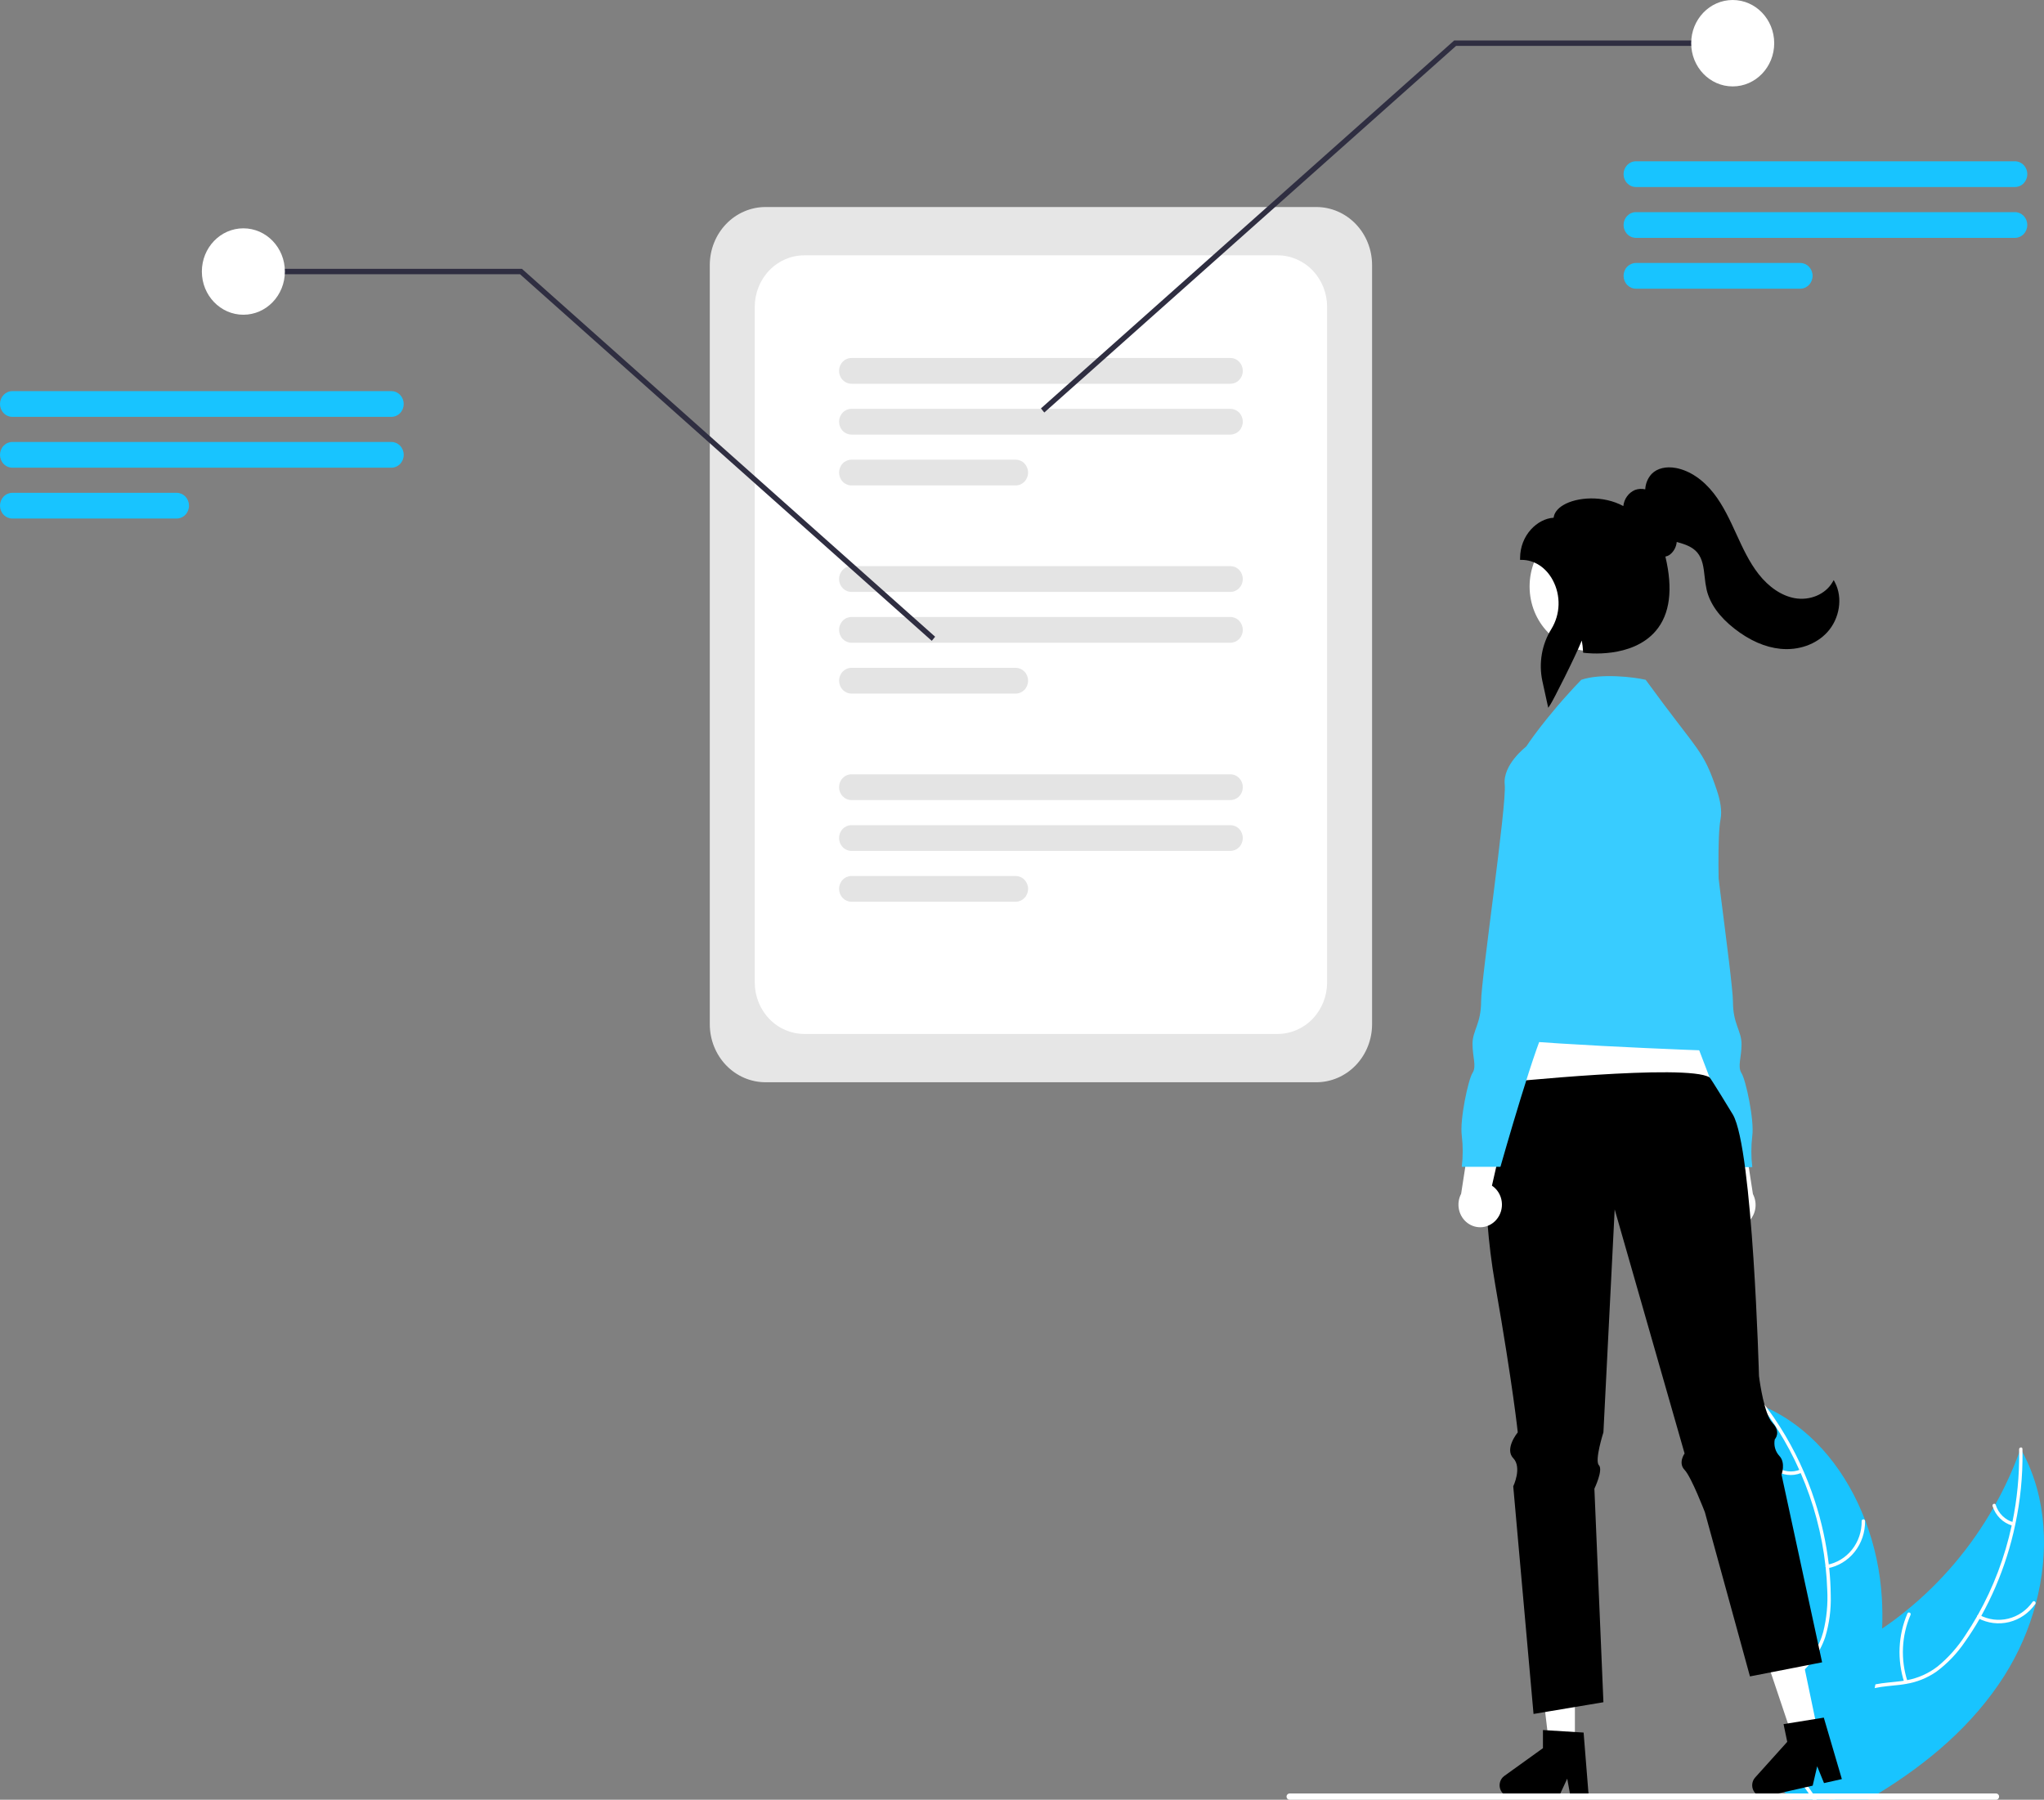 <svg width="662" height="583" viewBox="0 0 662 583" fill="none" xmlns="http://www.w3.org/2000/svg">
<rect x="0" y="0" width="662" height="583" fill="#808080" stroke="none"/>
<g clip-path="url(#clip0_119_1453)">
<path d="M426.345 350.584H247.919C243.137 350.579 238.553 348.599 235.171 345.078C231.79 341.558 229.888 336.785 229.883 331.807V85.84C229.888 80.861 231.79 76.088 235.171 72.568C238.553 69.048 243.137 67.068 247.919 67.062H426.345C431.127 67.068 435.712 69.048 439.093 72.568C442.474 76.088 444.376 80.861 444.382 85.84V331.807C444.376 336.785 442.474 341.558 439.093 345.078C435.712 348.599 431.127 350.579 426.345 350.584Z" fill="#E6E6E6"/>
<path d="M413.803 334.935H260.46C256.215 334.93 252.144 333.172 249.142 330.046C246.14 326.92 244.451 322.683 244.446 318.262V99.385C244.451 94.965 246.14 90.727 249.142 87.601C252.144 84.476 256.215 82.717 260.46 82.712H413.803C418.049 82.717 422.119 84.476 425.121 87.601C428.124 90.727 429.812 94.965 429.817 99.385V318.262C429.812 322.683 428.124 326.92 425.121 330.046C422.119 333.172 418.049 334.93 413.803 334.935Z" fill="white"/>
<path d="M398.507 124.308H275.758C275.232 124.308 274.711 124.201 274.224 123.992C273.738 123.783 273.296 123.476 272.924 123.089C272.551 122.702 272.256 122.242 272.054 121.736C271.853 121.23 271.749 120.688 271.749 120.14C271.749 119.592 271.853 119.05 272.054 118.544C272.256 118.038 272.551 117.578 272.924 117.191C273.296 116.804 273.738 116.497 274.224 116.288C274.711 116.079 275.232 115.971 275.758 115.972H398.507C399.033 115.971 399.554 116.079 400.04 116.288C400.527 116.497 400.969 116.804 401.341 117.191C401.713 117.578 402.009 118.038 402.21 118.544C402.412 119.05 402.516 119.592 402.516 120.14C402.516 120.688 402.412 121.23 402.21 121.736C402.009 122.242 401.713 122.702 401.341 123.089C400.969 123.476 400.527 123.783 400.04 123.992C399.554 124.201 399.033 124.308 398.507 124.308Z" fill="#E4E4E4"/>
<path d="M398.507 140.777H275.758C274.697 140.777 273.678 140.338 272.927 139.556C272.177 138.774 271.755 137.714 271.755 136.609C271.755 135.503 272.177 134.443 272.927 133.662C273.678 132.88 274.697 132.441 275.758 132.441H398.507C399.569 132.441 400.587 132.88 401.338 133.662C402.088 134.443 402.51 135.503 402.51 136.609C402.51 137.714 402.088 138.774 401.338 139.556C400.587 140.338 399.569 140.777 398.507 140.777Z" fill="#E4E4E4"/>
<path d="M328.967 157.246H275.758C274.697 157.246 273.678 156.807 272.927 156.025C272.177 155.243 271.755 154.183 271.755 153.078C271.755 151.972 272.177 150.912 272.927 150.13C273.678 149.349 274.697 148.91 275.758 148.91H328.967C330.029 148.91 331.047 149.349 331.798 150.13C332.548 150.912 332.97 151.972 332.97 153.078C332.97 154.183 332.548 155.243 331.798 156.025C331.047 156.807 330.029 157.246 328.967 157.246Z" fill="#E4E4E4"/>
<path d="M398.507 191.738H275.758C275.232 191.739 274.711 191.631 274.224 191.422C273.738 191.213 273.296 190.906 272.924 190.519C272.551 190.132 272.256 189.672 272.054 189.166C271.853 188.66 271.749 188.118 271.749 187.57C271.749 187.022 271.853 186.48 272.054 185.974C272.256 185.468 272.551 185.008 272.924 184.621C273.296 184.234 273.738 183.927 274.224 183.718C274.711 183.509 275.232 183.402 275.758 183.402H398.507C399.033 183.402 399.554 183.509 400.04 183.718C400.527 183.927 400.969 184.234 401.341 184.621C401.713 185.008 402.009 185.468 402.21 185.974C402.412 186.48 402.516 187.022 402.516 187.57C402.516 188.118 402.412 188.66 402.21 189.166C402.009 189.672 401.713 190.132 401.341 190.519C400.969 190.906 400.527 191.213 400.04 191.422C399.554 191.631 399.033 191.739 398.507 191.738Z" fill="#E4E4E4"/>
<path d="M398.507 208.207H275.758C274.697 208.207 273.678 207.767 272.927 206.986C272.177 206.204 271.755 205.144 271.755 204.039C271.755 202.933 272.177 201.873 272.927 201.091C273.678 200.31 274.697 199.871 275.758 199.871H398.507C399.569 199.871 400.587 200.31 401.338 201.091C402.088 201.873 402.51 202.933 402.51 204.039C402.51 205.144 402.088 206.204 401.338 206.986C400.587 207.767 399.569 208.207 398.507 208.207Z" fill="#E4E4E4"/>
<path d="M328.966 224.676H275.757C274.697 224.674 273.68 224.234 272.93 223.453C272.181 222.671 271.76 221.612 271.76 220.508C271.76 219.403 272.181 218.344 272.93 217.563C273.68 216.781 274.697 216.341 275.757 216.34H328.966C330.028 216.34 331.046 216.779 331.797 217.561C332.548 218.342 332.969 219.402 332.969 220.508C332.969 221.613 332.548 222.673 331.797 223.455C331.046 224.237 330.028 224.676 328.966 224.676Z" fill="#E4E4E4"/>
<path d="M398.507 259.168H275.758C275.232 259.168 274.711 259.061 274.224 258.852C273.738 258.643 273.296 258.336 272.924 257.949C272.551 257.562 272.256 257.102 272.054 256.596C271.853 256.09 271.749 255.548 271.749 255C271.749 254.452 271.853 253.91 272.054 253.403C272.256 252.897 272.551 252.438 272.924 252.051C273.296 251.664 273.738 251.357 274.224 251.148C274.711 250.938 275.232 250.831 275.758 250.832H398.507C399.033 250.831 399.554 250.938 400.04 251.148C400.527 251.357 400.969 251.664 401.341 252.051C401.713 252.438 402.009 252.897 402.21 253.403C402.412 253.91 402.516 254.452 402.516 255C402.516 255.548 402.412 256.09 402.21 256.596C402.009 257.102 401.713 257.562 401.341 257.949C400.969 258.336 400.527 258.643 400.04 258.852C399.554 259.061 399.033 259.168 398.507 259.168Z" fill="#E4E4E4"/>
<path d="M398.507 275.637H275.758C274.697 275.637 273.678 275.198 272.927 274.416C272.177 273.634 271.755 272.574 271.755 271.469C271.755 270.363 272.177 269.303 272.927 268.522C273.678 267.74 274.697 267.301 275.758 267.301H398.507C399.569 267.301 400.587 267.74 401.338 268.522C402.088 269.303 402.51 270.363 402.51 271.469C402.51 272.574 402.088 273.634 401.338 274.416C400.587 275.198 399.569 275.637 398.507 275.637Z" fill="#E4E4E4"/>
<path d="M328.967 292.105H275.758C274.697 292.105 273.678 291.666 272.927 290.885C272.177 290.103 271.755 289.043 271.755 287.938C271.755 286.832 272.177 285.772 272.927 284.99C273.678 284.209 274.697 283.77 275.758 283.77H328.967C330.029 283.77 331.047 284.209 331.798 284.99C332.548 285.772 332.97 286.832 332.97 287.938C332.97 289.043 332.548 290.103 331.798 290.885C331.047 291.666 330.029 292.105 328.967 292.105Z" fill="#E4E4E4"/>
<path d="M301.775 207.59L168.415 88.833H78.821V87.084H169.036L302.867 206.261L301.775 207.59Z" fill="#2F2E41"/>
<path d="M78.822 101.955C86.246 101.955 92.265 95.689 92.265 87.959C92.265 80.229 86.246 73.963 78.822 73.963C71.397 73.963 65.378 80.229 65.378 87.959C65.378 95.689 71.397 101.955 78.822 101.955Z" fill="white"/>
<path d="M126.752 135.036H4.003C3.478 135.036 2.957 134.928 2.471 134.719C1.986 134.51 1.544 134.203 1.173 133.816C0.801 133.429 0.506 132.969 0.305 132.463C0.104 131.958 0 131.416 0 130.868C0 130.321 0.104 129.779 0.305 129.274C0.506 128.768 0.801 128.308 1.173 127.921C1.544 127.534 1.986 127.227 2.471 127.018C2.957 126.808 3.478 126.701 4.003 126.701H126.752C127.277 126.701 127.798 126.808 128.284 127.018C128.769 127.227 129.211 127.534 129.583 127.921C129.954 128.308 130.249 128.768 130.45 129.274C130.651 129.779 130.755 130.321 130.755 130.868C130.755 131.416 130.651 131.958 130.45 132.463C130.249 132.969 129.954 133.429 129.583 133.816C129.211 134.203 128.769 134.51 128.284 134.719C127.798 134.928 127.277 135.036 126.752 135.036Z" fill="#18C4FF"/>
<path d="M126.752 151.505H4.003C2.942 151.505 1.923 151.066 1.173 150.284C0.422 149.503 0 148.442 0 147.337C0 146.232 0.422 145.171 1.173 144.39C1.923 143.608 2.942 143.169 4.003 143.169H126.752C127.814 143.169 128.832 143.608 129.583 144.39C130.334 145.171 130.755 146.232 130.755 147.337C130.755 148.442 130.334 149.503 129.583 150.284C128.832 151.066 127.814 151.505 126.752 151.505Z" fill="#18C4FF"/>
<path d="M57.212 167.974H4.003C2.942 167.974 1.923 167.535 1.173 166.753C0.422 165.972 0 164.912 0 163.806C0 162.701 0.422 161.641 1.173 160.859C1.923 160.077 2.942 159.638 4.003 159.638H57.212C58.274 159.638 59.292 160.077 60.043 160.859C60.794 161.641 61.215 162.701 61.215 163.806C61.215 164.912 60.794 165.972 60.043 166.753C59.292 167.535 58.274 167.974 57.212 167.974Z" fill="#18C4FF"/>
<path d="M337.132 132.298L470.963 13.121H561.178V14.87H471.584L338.224 133.628L337.132 132.298Z" fill="#2F2E41"/>
<path d="M561.178 27.992C568.603 27.992 574.622 21.726 574.622 13.996C574.622 6.266 568.603 0 561.178 0C553.753 0 547.734 6.266 547.734 13.996C547.734 21.726 553.753 27.992 561.178 27.992Z" fill="white"/>
<path d="M652.588 60.583H529.839C529.313 60.583 528.792 60.476 528.305 60.267C527.819 60.058 527.377 59.751 527.005 59.364C526.632 58.977 526.337 58.517 526.135 58.011C525.934 57.505 525.83 56.963 525.83 56.415C525.83 55.867 525.934 55.325 526.135 54.819C526.337 54.312 526.632 53.853 527.005 53.466C527.377 53.079 527.819 52.772 528.305 52.563C528.792 52.353 529.313 52.246 529.839 52.247H652.588C653.114 52.246 653.635 52.353 654.121 52.563C654.608 52.772 655.05 53.079 655.422 53.466C655.794 53.853 656.09 54.312 656.291 54.819C656.493 55.325 656.597 55.867 656.597 56.415C656.597 56.963 656.493 57.505 656.291 58.011C656.09 58.517 655.794 58.977 655.422 59.364C655.05 59.751 654.608 60.058 654.121 60.267C653.635 60.476 653.114 60.583 652.588 60.583Z" fill="#18C4FF"/>
<path d="M652.587 77.052H529.838C528.777 77.052 527.758 76.613 527.008 75.831C526.257 75.049 525.835 73.989 525.835 72.884C525.835 71.778 526.257 70.718 527.008 69.937C527.758 69.155 528.777 68.716 529.838 68.716H652.587C653.113 68.716 653.633 68.824 654.119 69.033C654.605 69.243 655.046 69.55 655.418 69.937C655.79 70.324 656.084 70.783 656.286 71.289C656.487 71.794 656.59 72.337 656.59 72.884C656.59 73.431 656.487 73.973 656.286 74.479C656.084 74.984 655.79 75.444 655.418 75.831C655.046 76.218 654.605 76.525 654.119 76.734C653.633 76.944 653.113 77.052 652.587 77.052Z" fill="#18C4FF"/>
<path d="M583.047 93.52H529.838C528.777 93.52 527.758 93.081 527.007 92.3C526.257 91.518 525.835 90.458 525.835 89.353C525.835 88.247 526.257 87.187 527.007 86.405C527.758 85.624 528.777 85.185 529.838 85.185H583.047C584.109 85.185 585.127 85.624 585.878 86.405C586.629 87.187 587.05 88.247 587.05 89.353C587.05 90.458 586.629 91.518 585.878 92.3C585.127 93.081 584.109 93.52 583.047 93.52Z" fill="#18C4FF"/>
<path d="M556.352 395.246C555.66 394.462 555.142 393.53 554.833 392.515C554.525 391.5 554.434 390.427 554.567 389.372C554.7 388.316 555.053 387.304 555.603 386.406C556.152 385.508 556.884 384.747 557.747 384.175L552.015 358.997L564.146 363.611L567.729 386.814C568.556 388.386 568.799 390.219 568.414 391.966C568.028 393.713 567.041 395.252 565.638 396.291C564.236 397.331 562.516 397.798 560.804 397.606C559.093 397.413 557.509 396.573 556.352 395.246Z" fill="white"/>
<path d="M527.179 289.734L532.047 302.768C532.047 302.768 529.961 315.802 533.438 318.699C536.916 321.595 535.525 321.595 535.525 323.767C535.645 325.326 536.078 326.84 536.797 328.213C537.516 329.585 538.505 330.784 539.698 331.733C542.48 333.905 555 378.076 555 378.076H567.52C567.115 374.71 567.115 371.305 567.52 367.939C568.215 362.87 565.433 349.836 564.042 347.663C562.651 345.491 564.042 342.595 564.042 338.25C564.042 333.905 561.26 331.733 561.26 324.492C561.26 317.25 552.913 260.769 553.609 254.252C554.304 247.735 546.654 241.942 546.654 241.942H539.698L527.179 289.734Z" fill="#38CCFF"/>
<path d="M497.72 317.38L486.148 371.145L560.302 366.342L540.139 313.54L497.72 317.38Z" fill="white"/>
<path d="M659.359 519.452C657.151 527.761 653.705 535.657 649.145 542.853C638.955 558.893 624.373 571.159 608.345 580.977C607.235 581.666 606.108 582.337 604.982 583H593.739L593.347 582.065V582.056L592.89 580.977L592.832 580.849L592.808 580.977L592.359 583H586.84C586.382 582.328 585.933 581.657 585.492 580.977C584.847 579.982 584.227 578.979 583.639 577.959C582.601 576.175 581.674 574.324 580.863 572.417C580.765 572.205 580.683 571.992 580.602 571.78L580.969 571.363L579.442 564.41L582.512 563.883L579.148 553.079C579.271 552.679 579.41 552.28 579.557 551.88C581.443 546.908 584.986 543.193 589.191 540.073C593.518 536.852 598.556 534.268 603.185 531.582C605.357 530.315 607.496 528.981 609.578 527.569V527.561C612.24 525.767 614.823 523.849 617.327 521.806C617.369 521.778 617.41 521.747 617.449 521.713C617.484 521.687 617.517 521.659 617.547 521.628C628.772 512.498 638.271 501.277 645.56 488.536C645.562 488.536 645.563 488.536 645.564 488.535C645.565 488.535 645.566 488.534 645.566 488.534C645.567 488.533 645.568 488.532 645.568 488.531C645.568 488.53 645.569 488.529 645.569 488.528C645.813 488.12 646.042 487.711 646.271 487.295V487.286C649.256 481.941 651.825 476.356 653.954 470.583V470.575C654.117 470.15 654.264 469.725 654.419 469.3C654.631 469.674 654.835 470.048 655.031 470.422C655.032 470.422 655.034 470.422 655.035 470.422C655.036 470.423 655.036 470.423 655.037 470.424C655.038 470.425 655.039 470.426 655.039 470.427C655.039 470.428 655.04 470.429 655.04 470.43C662.959 485.178 663.711 502.944 659.359 519.452Z" fill="#18C4FF"/>
<path d="M655.039 470.43C655.119 478.301 654.333 486.156 652.696 493.84C651.961 497.357 651.045 500.83 649.953 504.245C647.832 510.925 645.061 517.362 641.682 523.455C641.494 523.787 641.315 524.11 641.119 524.433V524.441C639.674 526.976 638.108 529.433 636.424 531.803C633.876 535.577 630.728 538.872 627.116 541.544C624.166 543.574 620.829 544.916 617.335 545.48C616.682 545.607 616.012 545.701 615.334 545.786C612.632 546.117 609.839 546.245 607.161 546.84C605.805 547.119 604.484 547.561 603.226 548.157C598.915 550.24 596.49 554.601 595.429 559.259C595.241 560.075 595.094 560.899 594.98 561.724C594.09 568.057 595.069 574.636 594.563 580.977C594.506 581.649 594.433 582.329 594.343 583H593.739L593.347 582.065V582.057C593.387 581.7 593.42 581.343 593.453 580.977C593.649 577.861 593.673 574.737 593.526 571.618C593.494 570.216 593.469 568.805 593.486 567.394C593.502 566.263 593.543 565.132 593.624 564.01V564.002C593.681 563.305 593.747 562.616 593.837 561.928C594.096 559.82 594.595 557.751 595.323 555.765C596.033 553.719 597.151 551.852 598.603 550.288C600.055 548.723 601.809 547.496 603.749 546.687C604.934 546.224 606.155 545.869 607.398 545.624C610.133 545.08 612.958 544.944 615.71 544.587C616.004 544.553 616.298 544.511 616.584 544.46C616.951 544.4 617.31 544.332 617.669 544.264C621.27 543.599 624.67 542.065 627.598 539.784C631.077 536.917 634.102 533.497 636.563 529.652C637.902 527.655 639.175 525.614 640.359 523.515C640.359 523.514 640.359 523.513 640.36 523.512C640.36 523.511 640.361 523.51 640.362 523.509C640.362 523.508 640.363 523.507 640.364 523.507C640.365 523.507 640.366 523.506 640.367 523.506C640.425 523.404 640.482 523.311 640.539 523.209L640.547 523.192C645.625 514.157 649.332 504.36 651.537 494.146C651.61 493.772 651.692 493.398 651.774 493.024C653.289 485.65 654.02 478.124 653.954 470.583V470.575C653.954 470.218 653.945 469.869 653.937 469.512C653.921 468.781 655.007 468.62 655.023 469.351C655.031 469.708 655.039 470.065 655.031 470.422C655.032 470.422 655.033 470.422 655.034 470.422C655.035 470.423 655.036 470.424 655.037 470.424C655.038 470.425 655.038 470.426 655.039 470.427C655.039 470.428 655.039 470.429 655.039 470.43Z" fill="white"/>
<path d="M640.653 524.203C643.764 525.848 647.335 526.288 650.73 525.445C654.124 524.601 657.119 522.529 659.182 519.599C659.597 519.004 658.729 518.305 658.313 518.9C656.398 521.632 653.607 523.562 650.445 524.341C647.283 525.119 643.957 524.695 641.069 523.145C640.441 522.809 640.028 523.868 640.653 524.203Z" fill="white"/>
<path d="M617.774 544.603C615.501 537.563 615.859 529.891 618.778 523.115C619.068 522.443 618.052 522.011 617.763 522.681C614.738 529.738 614.381 537.724 616.762 545.044C616.989 545.741 618.001 545.296 617.774 544.603V544.603Z" fill="white"/>
<path d="M652.089 493.128C650.758 492.753 649.537 492.039 648.536 491.051C647.535 490.063 646.786 488.832 646.355 487.468C646.137 486.768 645.126 487.213 645.343 487.909C645.826 489.413 646.655 490.772 647.758 491.866C648.861 492.961 650.205 493.757 651.672 494.185C651.808 494.238 651.957 494.235 652.09 494.177C652.223 494.119 652.329 494.011 652.388 493.874C652.443 493.734 652.442 493.577 652.386 493.437C652.33 493.297 652.223 493.187 652.089 493.128H652.089Z" fill="white"/>
<path d="M609.579 527.561V527.57C609.326 533.639 608.597 539.678 607.399 545.624V545.633C607.334 546.041 607.244 546.44 607.162 546.84C605.192 556.036 602.429 565.029 598.908 573.709C597.936 576.157 596.918 578.58 595.854 580.977C595.56 581.657 595.258 582.329 594.948 583H593.739L593.347 582.065V582.057L592.89 580.977L592.833 580.85L592.809 580.977L592.359 583H580.684L578.414 580.977L575.107 578.027L579.729 572.774L580.488 571.907L580.602 571.78L580.97 571.363L579.443 564.41L582.513 563.883L579.149 553.079L577.557 547.97L577.157 546.687L574.83 539.215L567.808 540.584L566.665 536.418C568.77 531.339 570.521 526.11 571.907 520.769C571.915 520.727 571.931 520.693 571.939 520.65C575.649 506.266 576.762 491.29 575.222 476.483V476.474C575.173 475.998 575.116 475.514 575.05 475.046V475.029C574.35 468.893 573.171 462.826 571.523 456.889C571.409 456.439 571.278 455.997 571.156 455.555C571.531 455.725 571.899 455.886 572.274 456.056L572.282 456.065H572.299C572.895 456.337 573.491 456.626 574.07 456.932C588 463.979 598.246 477.205 604.068 492.455C604.084 492.497 604.1 492.531 604.117 492.574C607.154 500.568 608.964 509.01 609.481 517.59C609.677 520.91 609.709 524.238 609.579 527.561Z" fill="#18C4FF"/>
<path d="M588.391 583H587.101C586.693 582.312 586.252 581.64 585.811 580.977C585.109 579.949 584.385 578.943 583.639 577.959C582.994 577.109 582.349 576.268 581.704 575.426C581.035 574.551 580.374 573.675 579.729 572.774L580.488 571.907C580.61 572.077 580.733 572.247 580.864 572.417C582.954 575.282 585.215 578.036 587.15 580.977C587.583 581.64 587.999 582.312 588.391 583Z" fill="white"/>
<path d="M570.884 456.03C571.096 456.31 571.317 456.599 571.521 456.888C573.113 459.039 574.618 461.258 576.036 463.544C578.561 467.579 580.804 471.797 582.747 476.167C582.902 476.507 583.058 476.856 583.205 477.204C587.363 486.753 590.073 496.915 591.239 507.329C591.255 507.431 591.263 507.525 591.271 507.627C591.541 510.058 591.715 512.497 591.794 514.946C592.054 519.556 591.616 524.18 590.496 528.648C590.332 529.235 590.153 529.813 589.957 530.374C589.466 531.749 588.851 533.072 588.12 534.326C587.595 535.242 587.011 536.119 586.373 536.953C585.989 537.463 585.589 537.964 585.164 538.449C584.919 538.729 584.666 539.01 584.413 539.29C584.201 539.503 583.997 539.724 583.784 539.937C581.58 542.164 579.147 544.229 577.154 546.686L577.555 547.969C579.473 545.436 581.947 543.337 584.176 541.127C585.576 539.757 586.849 538.254 587.981 536.638C588.128 536.417 588.283 536.196 588.422 535.967C589.178 534.816 589.832 533.595 590.373 532.32C590.651 531.683 590.904 531.028 591.133 530.348C592.466 525.953 593.074 521.354 592.929 516.748C592.903 513.797 592.734 510.849 592.423 507.916C592.39 507.533 592.349 507.159 592.3 506.777C591.472 499.795 589.962 492.919 587.793 486.257C585.048 477.805 581.272 469.754 576.558 462.303C575.211 460.169 573.782 458.087 572.272 456.055C572.076 455.775 571.872 455.503 571.66 455.222C571.227 454.644 570.451 455.452 570.884 456.03Z" fill="white"/>
<path d="M591.912 508.023C595.348 507.387 598.454 505.499 600.676 502.699C602.899 499.898 604.092 496.366 604.044 492.733C604.041 492.585 603.983 492.444 603.881 492.34C603.78 492.235 603.644 492.176 603.502 492.174C603.36 492.173 603.222 492.228 603.119 492.33C603.015 492.432 602.953 492.571 602.947 492.719C602.998 496.102 601.885 499.392 599.811 501.995C597.736 504.599 594.836 506.345 591.633 506.918C590.937 507.043 591.22 508.148 591.912 508.023Z" fill="white"/>
<path d="M585.442 538.652C579.556 534.457 575.406 528.106 573.817 520.866C573.661 520.148 572.599 520.439 572.756 521.156C574.422 528.687 578.755 535.287 584.889 539.639C585.474 540.053 586.024 539.064 585.442 538.652Z" fill="white"/>
<path d="M583.073 476.044C581.793 476.578 580.405 476.774 579.035 476.612C577.664 476.45 576.354 475.937 575.221 475.118C574.642 474.696 574.092 475.685 574.668 476.105C575.923 477.003 577.371 477.569 578.885 477.751C580.399 477.933 581.932 477.726 583.351 477.149C583.49 477.106 583.607 477.01 583.68 476.88C583.752 476.751 583.775 476.597 583.743 476.451C583.705 476.305 583.614 476.18 583.488 476.104C583.363 476.028 583.213 476.006 583.073 476.044Z" fill="white"/>
<path d="M510.069 565.522H501.739L497.776 532.072L510.07 532.072L510.069 565.522Z" fill="white"/>
<path d="M514.55 581.989H508.64L507.585 576.179L504.882 581.989H489.206C488.454 581.989 487.723 581.739 487.117 581.275C486.512 580.811 486.065 580.159 485.841 579.412C485.618 578.665 485.629 577.863 485.874 577.123C486.119 576.384 486.585 575.745 487.203 575.301L499.722 566.299V560.426L512.89 561.244L514.55 581.989Z" fill="black"/>
<path d="M588.798 561.207L580.657 563.046L569.973 531.231L581.988 528.518L588.798 561.207Z" fill="white"/>
<path d="M596.53 576.311L590.754 577.615L588.539 572.171L587.082 578.445L571.761 581.905C571.027 582.071 570.261 581.988 569.575 581.668C568.889 581.349 568.319 580.81 567.949 580.129C567.578 579.448 567.426 578.662 567.515 577.886C567.604 577.109 567.929 576.382 568.443 575.811L578.844 564.251L577.648 558.511L590.683 556.404L596.53 576.311Z" fill="black"/>
<path d="M647.463 581.989C647.463 582.122 647.438 582.253 647.389 582.376C647.341 582.499 647.269 582.611 647.179 582.705C647.089 582.799 646.981 582.873 646.863 582.924C646.745 582.975 646.619 583.001 646.491 583H417.642C417.384 583 417.137 582.894 416.955 582.704C416.772 582.514 416.67 582.257 416.67 581.989C416.67 581.72 416.772 581.463 416.955 581.273C417.137 581.084 417.384 580.977 417.642 580.977H646.491C646.619 580.977 646.745 581.003 646.863 581.053C646.981 581.104 647.089 581.178 647.179 581.272C647.269 581.366 647.341 581.478 647.389 581.601C647.438 581.724 647.463 581.856 647.463 581.989Z" fill="white"/>
<path d="M484.256 416.102C490.101 449.551 491.563 463.993 491.563 463.993C491.563 463.993 487.179 469.314 490.101 472.357C493.024 475.4 490.101 481.478 490.101 481.478L496.674 555.218L501.965 554.326L514.71 552.192L519.307 551.419L516.384 482.243C516.384 482.243 519.307 476.157 517.845 474.635C516.384 473.114 519.307 463.993 519.307 463.993L522.956 391.774L545.597 470.836C545.597 470.836 543.401 473.879 545.597 476.157C547.785 478.435 552.162 489.842 552.162 489.842L565.625 538.889L566.768 543.054L573.79 541.686L581.432 540.19L582.837 539.918L585.335 539.425L586.943 539.11L587.49 539.008L590.136 538.49L589.336 534.792L588.919 532.846L577.53 480.178L577.268 478.962L576.991 477.679C576.991 477.679 578.452 473.879 576.264 471.592C575.624 470.895 575.156 470.047 574.902 469.12C574.647 468.193 574.613 467.215 574.803 466.271C574.874 466.192 574.94 466.106 574.998 466.016C575.257 465.647 575.435 465.223 575.521 464.775C575.717 463.823 575.545 462.488 574.068 460.95C573.651 460.49 573.302 459.968 573.031 459.403C570.81 455.025 569.691 445.751 569.691 445.751C569.691 445.751 567.716 372.3 561.249 361.08C560.906 360.493 554.041 349.233 553.682 349.004C546.383 344.447 486.149 350.741 486.149 350.741C486.149 350.741 482.704 360.374 482.549 361.377C481.708 367.013 479.3 387.728 484.256 416.102Z" fill="black"/>
<path d="M484.598 395.152C485.29 394.368 485.808 393.436 486.116 392.421C486.425 391.406 486.516 390.333 486.383 389.278C486.25 388.222 485.896 387.21 485.347 386.312C484.797 385.415 484.066 384.653 483.203 384.082L488.935 358.903L476.803 363.517L473.22 386.72C472.394 388.292 472.151 390.126 472.536 391.872C472.921 393.619 473.909 395.158 475.311 396.197C476.714 397.237 478.434 397.705 480.145 397.512C481.857 397.319 483.441 396.48 484.598 395.152Z" fill="white"/>
<path d="M494.297 241.848C494.297 241.848 500.305 232.528 512.129 220.218C518.388 218.046 529.234 219.312 532.995 220.218C550.383 244.114 551.477 242.526 556.003 255.878C557.177 259.34 557.764 262.666 557.242 265.382C555.156 276.244 558.5 331.124 559.196 334.02C559.892 336.917 564.76 340.537 559.892 340.537C555.023 340.537 481.296 337.641 482.687 335.469C484.078 333.296 494.297 241.848 494.297 241.848Z" fill="#38CCFF"/>
<path d="M501.252 241.848H494.297C494.297 241.848 486.646 247.641 487.342 254.158C488.037 260.675 479.691 317.156 479.691 324.397C479.691 331.639 476.909 333.811 476.909 338.156C476.909 342.5 478.3 345.397 476.909 347.569C475.518 349.741 472.736 362.776 473.431 367.845C473.836 371.211 473.836 374.616 473.431 377.982H485.951C485.951 377.982 498.47 333.811 501.252 331.639C502.446 330.69 503.434 329.491 504.153 328.118C504.872 326.746 505.306 325.231 505.426 323.673C505.426 321.501 504.034 321.501 507.512 318.604C510.99 315.708 508.903 302.674 508.903 302.674L513.772 289.64L501.252 241.848Z" fill="#38CCFF"/>
<path d="M515.538 210.95C526.661 210.95 535.678 201.563 535.678 189.982C535.678 178.402 526.661 169.014 515.538 169.014C504.415 169.014 495.397 178.402 495.397 189.982C495.397 201.563 504.415 210.95 515.538 210.95Z" fill="white"/>
<path d="M501.432 229.277L499.542 220.656C498.921 217.771 498.861 214.785 499.366 211.876C499.87 208.966 500.928 206.191 502.479 203.714C503.903 201.379 504.697 198.687 504.777 195.922C504.857 193.156 504.221 190.42 502.934 187.999C500.742 183.846 496.961 181.366 492.819 181.366H492.316V180.843C492.316 173.324 497.945 168.017 503.177 167.713C503.366 166.149 504.432 164.746 506.287 163.632C510.717 160.973 519.283 160.396 525.755 163.941C525.875 162.795 526.29 161.704 526.957 160.784C527.624 159.863 528.517 159.148 529.543 158.714C530.607 158.329 531.752 158.26 532.851 158.516C532.945 156.631 533.693 154.846 534.955 153.491C536.742 151.688 539.608 151.003 542.821 151.607C547.232 152.441 551.58 155.366 555.064 159.846C558.152 163.818 560.296 168.499 562.37 173.025C564.409 177.477 566.518 182.081 569.574 185.978C572.923 190.248 577.072 193.015 581.257 193.768C586.138 194.648 591.148 192.555 593.44 188.682L593.895 187.913L594.31 188.706C596.885 193.633 595.832 200.403 591.804 204.804C588.193 208.75 582.525 210.761 576.647 210.177C571.672 209.684 566.653 207.483 561.731 203.634C556.841 199.812 553.817 195.586 552.743 191.075C552.443 189.679 552.227 188.265 552.097 186.841C551.764 183.858 551.451 181.041 549.687 178.967C548.104 177.102 545.652 176.294 543.478 175.684L543.052 175.565C542.974 176.405 542.721 177.217 542.311 177.945C541.9 178.673 541.342 179.299 540.676 179.779C540.275 180.03 539.836 180.206 539.378 180.3C541.898 190.861 540.862 198.946 536.295 204.337C528.586 213.437 513.773 211.565 513.146 211.482L512.729 211.426L512.708 210.989C512.652 209.816 512.514 208.648 512.296 207.496C510.174 212.818 503.037 226.891 502.082 228.31L501.432 229.277Z" fill="black"/>
</g>
<defs>
<clipPath id="clip0_119_1453">
<rect width="662" height="583" fill="white"/>
</clipPath>
</defs>
</svg>
